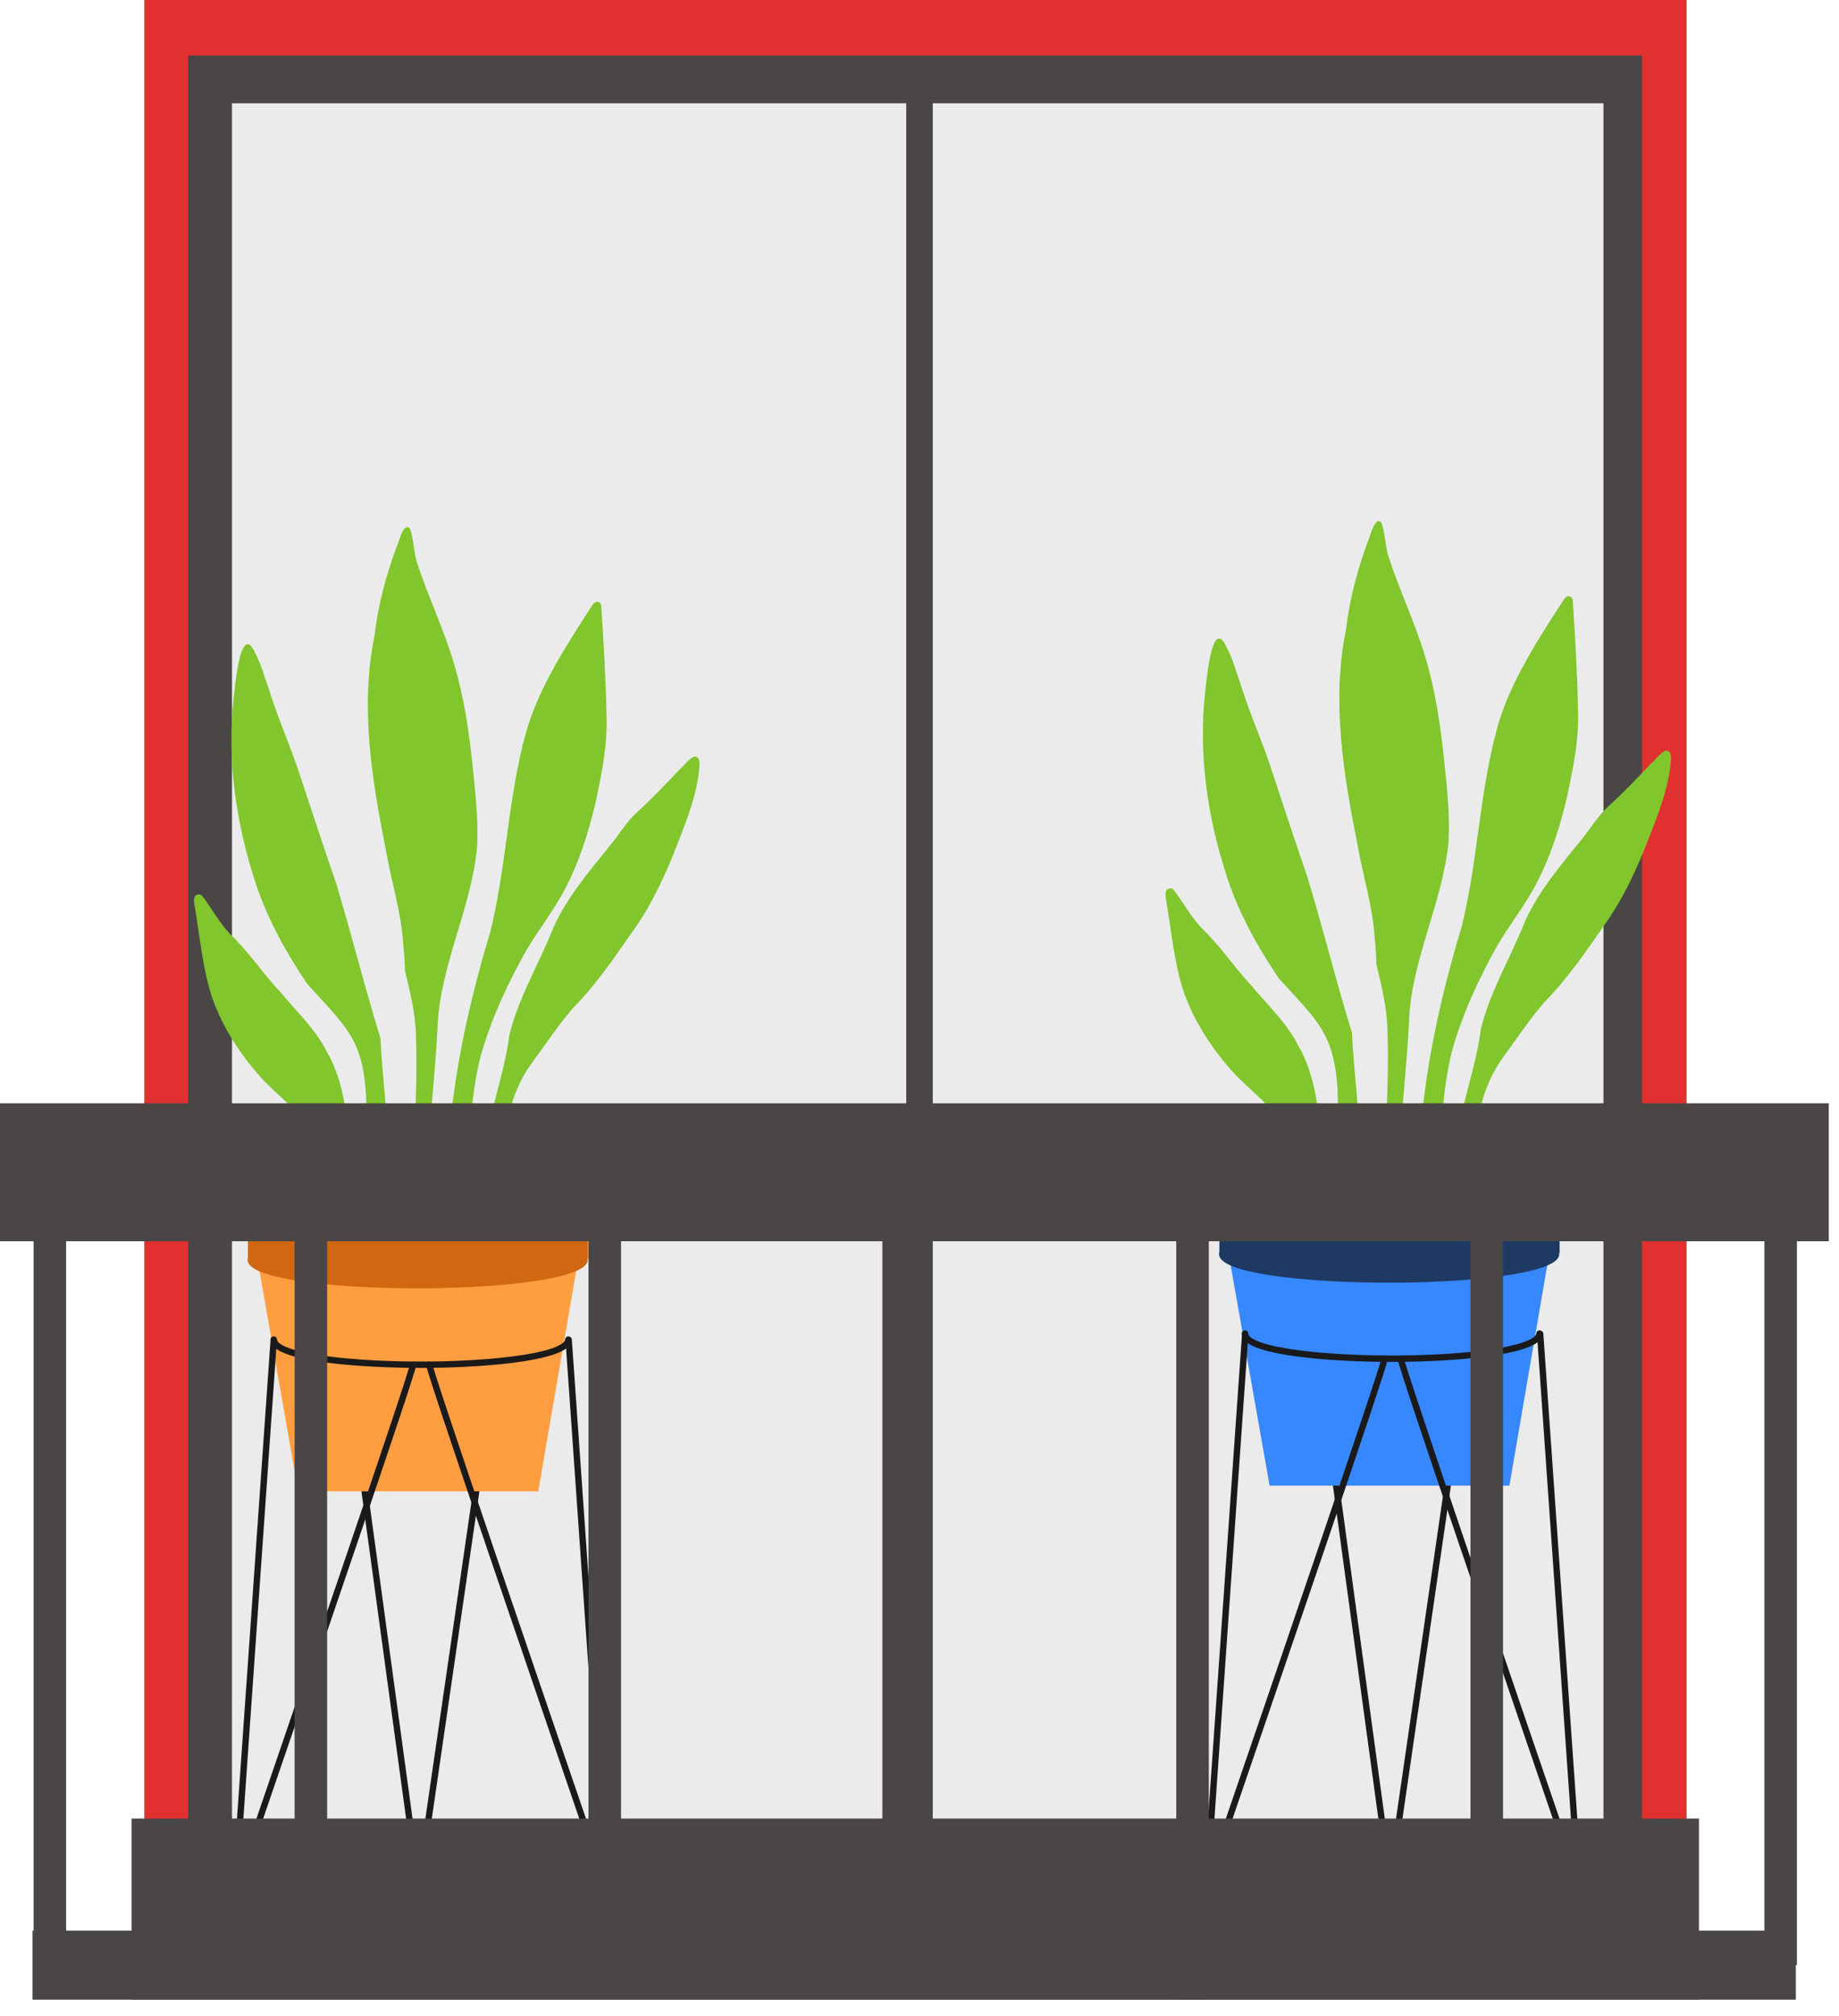 <svg width="52" height="57" viewBox="0 0 52 57" fill="none" xmlns="http://www.w3.org/2000/svg">
<path d="M47.69 0H4.08V54.62H47.69V0Z" fill="#E13030"/>
<path d="M46.43 1.57H5.32V53.06H46.43V1.57Z" fill="#4A4646"/>
<path d="M45.34 2.92H6.56V52.62H45.34V2.92Z" fill="#EBEBEB"/>
<mask id="mask0_56_17207" style="mask-type:luminance" maskUnits="userSpaceOnUse" x="6" y="2" width="40" height="51">
<path d="M45.34 2.92H6.56V52.62H45.34V2.92Z" fill="white"/>
</mask>
<path d="M26 2V54" stroke="#4A4646" stroke-width="0.75" stroke-miterlimit="10"/>
<path d="M37.28 38.33L39.09 51.59C39.12 51.8 39.51 51.81 39.54 51.59L41.47 38.32" stroke="#1A1A1A" stroke-width="0.18" stroke-linecap="round" stroke-linejoin="round"/>
<path d="M44.09 33.84L44.08 33.88L43.85 35.19L43.81 35.46L43.75 35.77L42.68 42H35.9L34.8 35.78L34.75 35.46L34.7 35.19L34.47 33.9V33.89L34.46 33.84H44.09Z" fill="#3787FF"/>
<path d="M44.09 35.46C44.08 35.97 41.84 36.24 39.53 36.26H39.47C39.4 36.26 39.33 36.26 39.26 36.26C39.18 36.26 39.1 36.26 39.02 36.26C36.71 36.24 34.48 35.98 34.47 35.46C34.48 34.95 36.66 34.69 38.93 34.66C39.01 34.66 39.09 34.66 39.16 34.66C39.19 34.66 39.22 34.66 39.25 34.66C39.33 34.66 39.41 34.66 39.48 34.66C39.56 34.66 39.64 34.66 39.72 34.66C39.83 34.66 39.94 34.66 40.06 34.66C42.17 34.71 44.07 34.98 44.08 35.45L44.09 35.46Z" fill="#1E3962"/>
<path d="M44.02 33.91C44.02 34.26 42.97 34.5 41.57 34.62C41.54 34.62 41.51 34.62 41.49 34.62C41.46 34.62 41.44 34.62 41.41 34.62C41.32 34.62 41.22 34.63 41.12 34.64C41.09 34.64 41.05 34.64 41.02 34.64C40.89 34.64 40.75 34.65 40.62 34.66C40.57 34.66 40.52 34.66 40.47 34.66C40.41 34.66 40.35 34.66 40.3 34.66C40.25 34.66 40.2 34.66 40.15 34.66C40.09 34.66 40.02 34.66 39.96 34.66C39.92 34.66 39.89 34.66 39.85 34.66C39.83 34.66 39.81 34.66 39.78 34.66C39.71 34.66 39.64 34.66 39.56 34.66C39.54 34.66 39.52 34.66 39.5 34.66H39.37C39.31 34.66 39.25 34.66 39.19 34.66C39.14 34.66 39.08 34.66 39.03 34.66C39.01 34.66 38.99 34.66 38.97 34.66H38.96C38.96 34.66 38.9 34.66 38.87 34.66C38.74 34.66 38.6 34.66 38.47 34.66C38.42 34.66 38.38 34.66 38.33 34.66C38.06 34.66 37.79 34.64 37.52 34.63C35.8 34.53 34.42 34.28 34.41 33.88C34.41 33.56 35.28 33.34 36.49 33.21C36.84 33.17 37.21 33.14 37.61 33.12C37.67 33.12 37.73 33.12 37.79 33.12C38.03 33.11 38.27 33.1 38.52 33.1C38.6 33.1 38.68 33.1 38.76 33.1C38.8 33.1 38.84 33.1 38.88 33.1C38.91 33.1 38.94 33.1 38.97 33.1C39.02 33.1 39.07 33.1 39.12 33.1H39.45C39.51 33.1 39.58 33.1 39.64 33.1C39.66 33.1 39.67 33.1 39.69 33.1C39.72 33.1 39.74 33.1 39.77 33.1C39.84 33.1 39.9 33.1 39.97 33.1C39.99 33.1 40.01 33.1 40.03 33.1C40.08 33.1 40.13 33.1 40.17 33.1C40.33 33.1 40.5 33.11 40.66 33.12C40.67 33.12 40.68 33.12 40.69 33.12C40.73 33.12 40.76 33.12 40.8 33.12C40.84 33.12 40.87 33.12 40.91 33.12C41.15 33.13 41.39 33.15 41.61 33.17C41.61 33.17 41.67 33.17 41.7 33.17C41.72 33.17 41.74 33.17 41.75 33.17C41.81 33.17 41.87 33.18 41.93 33.19C42.04 33.2 42.14 33.21 42.24 33.23C43.3 33.36 44.04 33.57 44.05 33.87L44.02 33.91Z" fill="#0D1A2D"/>
<path d="M37.24 34.25C37.24 34.25 37.24 34.2 37.24 34.17C37.24 34.2 37.24 34.22 37.24 34.25ZM37.03 34.55C36.98 34 36.84 33.45 36.77 32.9C36.72 32.61 36.64 32.31 36.45 32.06C36.42 32.02 36.38 31.97 36.34 31.94C36.01 31.27 35.32 30.82 34.81 30.25C34.24 29.6 33.77 28.87 33.49 28.09C33.49 28.09 33.49 28.09 33.49 28.1C33.19 27.21 33.12 26.27 32.96 25.36C32.96 25.29 32.94 25.2 33.01 25.14C33.07 25.1 33.15 25.11 33.19 25.16C33.46 25.51 33.66 25.9 33.97 26.23C34.51 26.74 34.9 27.35 35.41 27.89C35.86 28.43 36.39 28.93 36.7 29.54C36.73 29.6 36.76 29.66 36.8 29.72C37.27 30.66 37.31 31.71 37.39 32.71C37.39 32.71 37.39 32.75 37.39 32.78C37.39 32.81 37.39 32.85 37.39 32.88V32.9C37.39 32.9 37.39 32.9 37.39 32.91C37.39 32.91 37.39 32.93 37.39 32.94C37.39 33.36 37.37 33.79 37.39 34.21C37.39 34.4 37.4 34.59 37.4 34.78C37.28 34.78 37.16 34.78 37.04 34.78C37.04 34.72 37.04 34.65 37.03 34.59V34.55Z" fill="#80C62C"/>
<path d="M34.63 18.56C34.63 18.56 34.61 18.52 34.6 18.5C34.6 18.52 34.62 18.54 34.63 18.56ZM37.82 34.54C37.89 33.29 37.86 32.04 37.82 30.79C37.72 29.2 37.24 28.85 36.16 27.66C35.56 26.77 35.04 25.83 34.71 24.84C34.14 23.12 33.88 21.32 34.08 19.54C34.11 19.33 34.22 17.93 34.51 18.06C34.58 18.09 34.6 18.16 34.64 18.21C34.85 18.59 34.96 19.01 35.1 19.41C35.33 20.14 35.64 20.84 35.89 21.57C36.25 22.66 36.61 23.75 36.98 24.83C37.42 26.28 37.78 27.75 38.23 29.2C38.26 29.94 38.35 30.67 38.4 31.41C38.4 31.45 38.4 31.5 38.4 31.54C38.42 31.92 38.4 32.3 38.4 32.69C38.4 32.73 38.4 32.77 38.4 32.81C38.4 32.81 38.4 32.86 38.4 32.89C38.4 32.89 38.4 32.9 38.4 32.91C38.4 32.91 38.4 32.91 38.4 32.92C38.4 32.96 38.4 33 38.4 33.04C38.4 33.59 38.42 34.14 38.36 34.7C38.17 34.7 37.98 34.7 37.79 34.7C37.79 34.65 37.79 34.59 37.79 34.54H37.82Z" fill="#80C62C"/>
<path d="M40.76 22.7C40.76 22.7 40.76 22.61 40.76 22.57C40.76 22.62 40.76 22.66 40.76 22.71V22.7ZM39.52 30.56C39.52 30.5 39.52 30.45 39.53 30.39C39.53 30.45 39.53 30.51 39.52 30.57V30.56ZM39.04 34.68C39.11 32.8 39.3 30.93 39.23 29.06C39.23 29.06 39.23 29.06 39.23 29.05C39.21 28.45 39.06 27.85 38.92 27.26C38.92 27 38.89 26.75 38.87 26.49C38.81 25.6 38.53 24.73 38.38 23.85C37.98 21.85 37.65 19.81 38.06 17.8C38.16 16.95 38.38 16.11 38.68 15.3C38.75 15.18 38.86 14.58 39.06 14.77C39.18 15.1 39.16 15.46 39.28 15.79C39.59 16.73 40.03 17.65 40.31 18.6C40.59 19.54 40.73 20.5 40.83 21.45C40.91 22.22 41 23 40.96 23.78C40.8 25.52 39.89 27.16 39.84 28.92C39.78 30.07 39.65 31.21 39.58 32.36C39.51 33.13 39.62 33.91 39.49 34.68C39.34 34.68 39.19 34.68 39.04 34.68Z" fill="#80C62C"/>
<path d="M42.41 21.01L42.43 20.94C42.43 20.94 42.42 20.98 42.41 21V21.01ZM40.52 34.7C40.39 34.7 40.26 34.69 40.13 34.69C39.96 31.83 40.49 28.97 41.33 26.2C41.76 24.47 41.82 22.69 42.24 20.95C42.24 20.93 42.24 20.92 42.25 20.9C42.25 20.88 42.26 20.86 42.27 20.84C42.29 20.77 42.3 20.7 42.32 20.64C42.53 19.84 42.91 19.08 43.34 18.35C43.37 18.29 43.41 18.24 43.44 18.18C43.69 17.77 43.95 17.36 44.22 16.95C44.24 16.92 44.25 16.9 44.28 16.88C44.36 16.82 44.47 16.88 44.47 16.96C44.54 18 44.6 19.04 44.62 20.08C44.65 20.89 44.49 21.69 44.32 22.48C44.12 23.36 43.84 24.24 43.4 25.06C43.09 25.63 42.68 26.15 42.35 26.71C41.81 27.67 41.35 28.67 41.06 29.7C40.83 30.6 40.78 31.53 40.71 32.45C40.67 33.19 40.58 33.93 40.63 34.67C40.6 34.67 40.57 34.67 40.54 34.67L40.52 34.7Z" fill="#80C62C"/>
<path d="M41.2 34.73C41.14 34.73 41.08 34.73 41.03 34.73C41.07 33.64 41.18 32.54 41.34 31.46C41.51 30.68 41.77 29.91 41.87 29.11C42.11 28.09 42.67 27.15 43.07 26.17C43.44 25.27 44.1 24.5 44.73 23.72C44.96 23.44 45.14 23.14 45.39 22.88C45.84 22.47 46.26 22.04 46.67 21.6C46.81 21.48 46.92 21.31 47.09 21.22C47.34 21.19 47.22 21.63 47.22 21.75C47.13 22.38 46.9 22.99 46.66 23.6C46.31 24.51 45.91 25.41 45.31 26.23C44.81 26.95 44.31 27.68 43.67 28.33C43.23 28.84 42.87 29.39 42.48 29.92C41.96 30.65 41.79 31.48 41.68 32.31C41.53 33.12 41.44 33.94 41.44 34.76C41.36 34.76 41.28 34.76 41.2 34.75V34.73Z" fill="#80C62C"/>
<path d="M44 33.84C44 33.84 44.02 33.89 44.02 33.91C44.02 34.26 42.97 34.5 41.57 34.62C41.54 34.62 41.51 34.62 41.49 34.62C41.46 34.62 41.44 34.62 41.41 34.62C41.32 34.62 41.22 34.63 41.12 34.64C41.09 34.64 41.05 34.64 41.02 34.64C40.89 34.64 40.75 34.65 40.62 34.66C40.57 34.66 40.52 34.66 40.47 34.66C40.41 34.66 40.35 34.66 40.3 34.66C40.25 34.66 40.2 34.66 40.15 34.66C40.09 34.66 40.02 34.66 39.96 34.66C39.92 34.66 39.89 34.66 39.85 34.66C39.83 34.66 39.81 34.66 39.78 34.66C39.71 34.66 39.64 34.66 39.56 34.66C39.54 34.66 39.52 34.66 39.5 34.66H39.37C39.31 34.66 39.25 34.66 39.19 34.66C39.14 34.66 39.08 34.66 39.03 34.66C39.01 34.66 38.99 34.66 38.97 34.66H38.96C38.96 34.66 38.9 34.66 38.87 34.66C38.74 34.66 38.6 34.66 38.47 34.66C38.42 34.66 38.38 34.66 38.33 34.66C38.06 34.66 37.79 34.64 37.52 34.63C36.03 34.55 34.79 34.34 34.48 34.03V35.43H44.1V33.81H44V33.84Z" fill="#1E3962"/>
<path d="M43.53 37.7C43.52 38.15 41.59 38.39 39.58 38.41H39.52C39.46 38.41 39.4 38.41 39.34 38.41C39.27 38.41 39.2 38.41 39.14 38.41C37.14 38.39 35.21 38.16 35.2 37.7" stroke="#1A1A1A" stroke-width="0.18" stroke-linecap="round" stroke-linejoin="round"/>
<path d="M39.15 38.41C39.15 38.6 36 47.78 34.69 51.61C34.61 51.83 34.23 51.77 34.24 51.55L35.21 37.71" stroke="#1A1A1A" stroke-width="0.18" stroke-linecap="round" stroke-linejoin="round"/>
<path d="M39.61 38.41C39.61 38.6 42.76 47.78 44.07 51.61C44.15 51.83 44.53 51.77 44.52 51.55L43.55 37.71" stroke="#1A1A1A" stroke-width="0.18" stroke-linecap="round" stroke-linejoin="round"/>
<path d="M9.81 38.49L11.62 51.75C11.65 51.96 12.04 51.97 12.07 51.75L14 38.48" stroke="#1A1A1A" stroke-width="0.18" stroke-linecap="round" stroke-linejoin="round"/>
<path d="M16.62 34V34.01L16.61 34.05L16.39 35.36L16.34 35.62L16.29 35.94L15.22 42.16H8.43L7.34 35.94L7.28 35.62L7.23 35.36L7.01 34.06L7 34H16.62Z" fill="#FF9E40"/>
<path d="M16.62 35.62C16.61 36.13 14.37 36.4 12.06 36.42H12C11.93 36.42 11.86 36.42 11.79 36.42C11.71 36.42 11.63 36.42 11.55 36.42C9.24 36.4 7.01 36.14 7 35.62C7.01 35.11 9.19 34.85 11.46 34.82C11.54 34.82 11.62 34.82 11.69 34.82C11.72 34.82 11.75 34.82 11.78 34.82C11.86 34.82 11.94 34.82 12.01 34.82C12.09 34.82 12.17 34.82 12.25 34.82C12.36 34.82 12.47 34.82 12.59 34.82C14.7 34.87 16.6 35.14 16.61 35.61L16.62 35.62Z" fill="#D16811"/>
<path d="M16.55 34.07C16.55 34.42 15.5 34.66 14.1 34.78C14.07 34.78 14.04 34.78 14.02 34.78C13.99 34.78 13.97 34.78 13.94 34.78C13.85 34.78 13.75 34.79 13.65 34.8C13.62 34.8 13.58 34.8 13.55 34.8C13.42 34.8 13.28 34.81 13.15 34.82C13.1 34.82 13.05 34.82 13 34.82C12.94 34.82 12.88 34.82 12.83 34.82C12.78 34.82 12.73 34.82 12.68 34.82C12.62 34.82 12.55 34.82 12.49 34.82C12.45 34.82 12.42 34.82 12.38 34.82C12.36 34.82 12.34 34.82 12.31 34.82C12.24 34.82 12.17 34.82 12.09 34.82C12.07 34.82 12.05 34.82 12.03 34.82H11.9C11.84 34.82 11.78 34.82 11.72 34.82C11.67 34.82 11.61 34.82 11.56 34.82C11.54 34.82 11.52 34.82 11.5 34.82H11.49C11.49 34.82 11.43 34.82 11.4 34.82C11.27 34.82 11.13 34.82 11 34.82C10.95 34.82 10.91 34.82 10.86 34.82C10.59 34.82 10.32 34.8 10.05 34.79C8.33 34.69 6.95 34.44 6.94 34.04C6.94 33.72 7.81 33.5 9.02 33.37C9.37 33.33 9.74 33.3 10.14 33.28C10.2 33.28 10.26 33.28 10.32 33.28C10.56 33.27 10.8 33.26 11.05 33.26C11.13 33.26 11.21 33.26 11.29 33.26C11.33 33.26 11.37 33.26 11.41 33.26C11.44 33.26 11.47 33.26 11.5 33.26C11.55 33.26 11.6 33.26 11.65 33.26H11.98C12.04 33.26 12.11 33.26 12.17 33.26C12.19 33.26 12.2 33.26 12.22 33.26C12.25 33.26 12.27 33.26 12.3 33.26C12.37 33.26 12.43 33.26 12.5 33.26C12.52 33.26 12.54 33.26 12.56 33.26C12.61 33.26 12.66 33.26 12.7 33.26C12.86 33.26 13.03 33.27 13.19 33.28C13.2 33.28 13.21 33.28 13.22 33.28C13.26 33.28 13.29 33.28 13.33 33.28C13.37 33.28 13.4 33.28 13.44 33.28C13.68 33.29 13.92 33.31 14.14 33.33C14.14 33.33 14.2 33.33 14.23 33.33C14.25 33.33 14.27 33.33 14.28 33.33C14.34 33.33 14.4 33.34 14.46 33.35C14.57 33.36 14.67 33.37 14.77 33.39C15.83 33.52 16.57 33.73 16.58 34.03L16.55 34.07Z" fill="#723C0F"/>
<path d="M9.77 34.42C9.77 34.42 9.77 34.37 9.77 34.34C9.77 34.37 9.77 34.39 9.77 34.42ZM9.56 34.72C9.51 34.17 9.37 33.62 9.3 33.07C9.25 32.78 9.17 32.48 8.98 32.23C8.95 32.19 8.91 32.14 8.87 32.11C8.54 31.44 7.85 30.99 7.34 30.42C6.77 29.77 6.3 29.04 6.02 28.26C6.02 28.26 6.02 28.26 6.02 28.27C5.72 27.38 5.65 26.44 5.49 25.53C5.49 25.46 5.47 25.37 5.54 25.31C5.6 25.27 5.68 25.28 5.72 25.33C5.99 25.68 6.19 26.07 6.5 26.4C7.04 26.91 7.43 27.52 7.94 28.06C8.39 28.6 8.92 29.1 9.23 29.71C9.26 29.77 9.29 29.83 9.33 29.89C9.8 30.83 9.84 31.88 9.92 32.88C9.92 32.88 9.92 32.92 9.92 32.95C9.92 32.98 9.92 33.02 9.92 33.05V33.07C9.92 33.07 9.92 33.07 9.92 33.08C9.92 33.08 9.92 33.1 9.92 33.11C9.92 33.53 9.9 33.96 9.92 34.38C9.92 34.57 9.93 34.76 9.93 34.95C9.81 34.95 9.69 34.95 9.57 34.95C9.57 34.89 9.57 34.82 9.56 34.76V34.72Z" fill="#80C62C"/>
<path d="M7.16 18.72C7.16 18.72 7.14 18.68 7.13 18.66C7.13 18.68 7.15 18.7 7.16 18.72ZM10.35 34.7C10.42 33.45 10.39 32.2 10.35 30.95C10.25 29.36 9.77 29.01 8.69 27.82C8.09 26.93 7.57 25.99 7.24 25C6.67 23.28 6.41 21.48 6.61 19.7C6.64 19.49 6.75 18.09 7.04 18.22C7.11 18.25 7.13 18.32 7.17 18.37C7.38 18.75 7.49 19.17 7.63 19.57C7.86 20.3 8.17 21 8.42 21.73C8.78 22.82 9.14 23.91 9.51 24.99C9.95 26.44 10.31 27.91 10.76 29.36C10.79 30.1 10.88 30.83 10.93 31.57C10.93 31.61 10.93 31.66 10.93 31.7C10.95 32.08 10.93 32.46 10.93 32.85C10.93 32.89 10.93 32.93 10.93 32.97C10.93 32.97 10.93 33.02 10.93 33.05C10.93 33.05 10.93 33.06 10.93 33.07C10.93 33.07 10.93 33.07 10.93 33.08C10.93 33.12 10.93 33.16 10.93 33.2C10.93 33.75 10.95 34.3 10.89 34.86C10.7 34.86 10.51 34.86 10.32 34.86C10.32 34.81 10.32 34.75 10.32 34.7H10.35Z" fill="#80C62C"/>
<path d="M13.29 22.87C13.29 22.87 13.29 22.78 13.29 22.74C13.29 22.79 13.29 22.83 13.29 22.88V22.87ZM12.05 30.73C12.05 30.67 12.05 30.62 12.06 30.56C12.06 30.62 12.06 30.68 12.05 30.74V30.73ZM11.57 34.85C11.64 32.97 11.83 31.1 11.76 29.23C11.76 29.23 11.76 29.23 11.76 29.22C11.74 28.62 11.59 28.02 11.45 27.43C11.45 27.17 11.42 26.92 11.4 26.66C11.34 25.77 11.06 24.9 10.91 24.02C10.51 22.02 10.18 19.98 10.59 17.97C10.69 17.12 10.91 16.28 11.21 15.47C11.28 15.35 11.39 14.75 11.59 14.94C11.71 15.27 11.69 15.63 11.81 15.96C12.12 16.9 12.56 17.82 12.84 18.77C13.12 19.71 13.26 20.67 13.36 21.62C13.44 22.39 13.53 23.17 13.49 23.95C13.33 25.69 12.42 27.33 12.37 29.09C12.31 30.24 12.18 31.38 12.11 32.53C12.04 33.3 12.15 34.08 12.02 34.85C11.87 34.85 11.72 34.85 11.57 34.85Z" fill="#80C62C"/>
<path d="M14.94 21.17L14.96 21.1C14.96 21.1 14.95 21.14 14.94 21.16V21.17ZM13.05 34.86C12.92 34.86 12.79 34.85 12.66 34.85C12.49 31.99 13.02 29.13 13.86 26.36C14.29 24.63 14.35 22.85 14.77 21.11C14.77 21.09 14.77 21.08 14.78 21.06C14.78 21.04 14.79 21.02 14.8 21C14.82 20.93 14.83 20.86 14.85 20.8C15.06 20 15.44 19.24 15.87 18.51C15.9 18.45 15.94 18.4 15.97 18.34C16.22 17.93 16.48 17.52 16.75 17.11C16.77 17.08 16.78 17.06 16.81 17.04C16.89 16.98 17 17.04 17 17.12C17.07 18.16 17.13 19.2 17.15 20.24C17.18 21.05 17.02 21.85 16.85 22.64C16.65 23.52 16.37 24.4 15.93 25.22C15.62 25.79 15.21 26.31 14.88 26.87C14.34 27.83 13.88 28.83 13.59 29.86C13.36 30.76 13.31 31.69 13.24 32.61C13.2 33.35 13.11 34.09 13.16 34.83C13.13 34.83 13.1 34.83 13.07 34.83L13.05 34.86Z" fill="#80C62C"/>
<path d="M13.73 34.9C13.67 34.9 13.61 34.9 13.56 34.9C13.6 33.81 13.71 32.71 13.87 31.63C14.04 30.85 14.3 30.08 14.4 29.28C14.64 28.26 15.2 27.32 15.6 26.34C15.97 25.44 16.63 24.67 17.26 23.89C17.49 23.61 17.67 23.31 17.92 23.05C18.37 22.64 18.79 22.21 19.2 21.77C19.34 21.65 19.45 21.48 19.62 21.39C19.87 21.36 19.75 21.8 19.75 21.92C19.66 22.55 19.43 23.16 19.19 23.77C18.84 24.68 18.44 25.58 17.84 26.4C17.34 27.12 16.84 27.85 16.2 28.5C15.76 29.01 15.4 29.56 15.01 30.09C14.49 30.82 14.32 31.65 14.21 32.48C14.06 33.29 13.97 34.11 13.97 34.93C13.89 34.93 13.81 34.93 13.73 34.92V34.9Z" fill="#80C62C"/>
<path d="M16.53 34C16.53 34 16.55 34.05 16.55 34.07C16.55 34.42 15.5 34.66 14.1 34.78C14.07 34.78 14.04 34.78 14.02 34.78C13.99 34.78 13.97 34.78 13.94 34.78C13.85 34.78 13.75 34.79 13.65 34.8C13.62 34.8 13.58 34.8 13.55 34.8C13.42 34.8 13.28 34.81 13.15 34.82C13.1 34.82 13.05 34.82 13 34.82C12.94 34.82 12.88 34.82 12.83 34.82C12.78 34.82 12.73 34.82 12.68 34.82C12.62 34.82 12.55 34.82 12.49 34.82C12.45 34.82 12.42 34.82 12.38 34.82C12.36 34.82 12.34 34.82 12.31 34.82C12.24 34.82 12.17 34.82 12.09 34.82C12.07 34.82 12.05 34.82 12.03 34.82H11.9C11.84 34.82 11.78 34.82 11.72 34.82C11.67 34.82 11.61 34.82 11.56 34.82C11.54 34.82 11.52 34.82 11.5 34.82H11.49C11.49 34.82 11.43 34.82 11.4 34.82C11.27 34.82 11.13 34.82 11 34.82C10.95 34.82 10.91 34.82 10.86 34.82C10.59 34.82 10.32 34.8 10.05 34.79C8.56 34.71 7.32 34.5 7.01 34.19V35.59H16.63V33.97H16.53V34Z" fill="#D16811"/>
<path d="M16.07 37.87C16.06 38.32 14.13 38.56 12.12 38.58H12.06C12 38.58 11.94 38.58 11.88 38.58C11.81 38.58 11.74 38.58 11.68 38.58C9.68 38.56 7.75 38.33 7.74 37.87" stroke="#1A1A1A" stroke-width="0.18" stroke-linecap="round" stroke-linejoin="round"/>
<path d="M11.68 38.58C11.68 38.77 8.53 47.95 7.22 51.78C7.14 52 6.76 51.94 6.77 51.72L7.74 37.88" stroke="#1A1A1A" stroke-width="0.18" stroke-linecap="round" stroke-linejoin="round"/>
<path d="M12.14 38.58C12.14 38.77 15.29 47.95 16.6 51.78C16.68 52 17.06 51.94 17.05 51.72L16.08 37.88" stroke="#1A1A1A" stroke-width="0.18" stroke-linecap="round" stroke-linejoin="round"/>
<path d="M48.04 51.41H3.72V56.53H48.04V51.41Z" fill="#4A4646"/>
<path d="M50.78 54.58H0.92V56.53H50.78V54.58Z" fill="#4A4646"/>
<path d="M51.71 31.19H0V35.09H51.71V31.19Z" fill="#4A4646"/>
<path d="M0.95 34.11L0.95 55.55H1.87L1.87 34.11H0.95Z" fill="#4A4646"/>
<path d="M8.33 34.12L8.33 55.56H9.25L9.25 34.12H8.33Z" fill="#4A4646"/>
<path d="M16.64 34.11V55.55H17.56V34.11H16.64Z" fill="#4A4646"/>
<path d="M24.95 34.11V55.55H25.87V34.11H24.95Z" fill="#4A4646"/>
<path d="M33.26 35.08V56.52H34.18V35.08H33.26Z" fill="#4A4646"/>
<path d="M41.58 34.11V55.55H42.5V34.11H41.58Z" fill="#4A4646"/>
<path d="M49.89 34.11V55.55H50.81V34.11H49.89Z" fill="#4A4646"/>
</svg>
